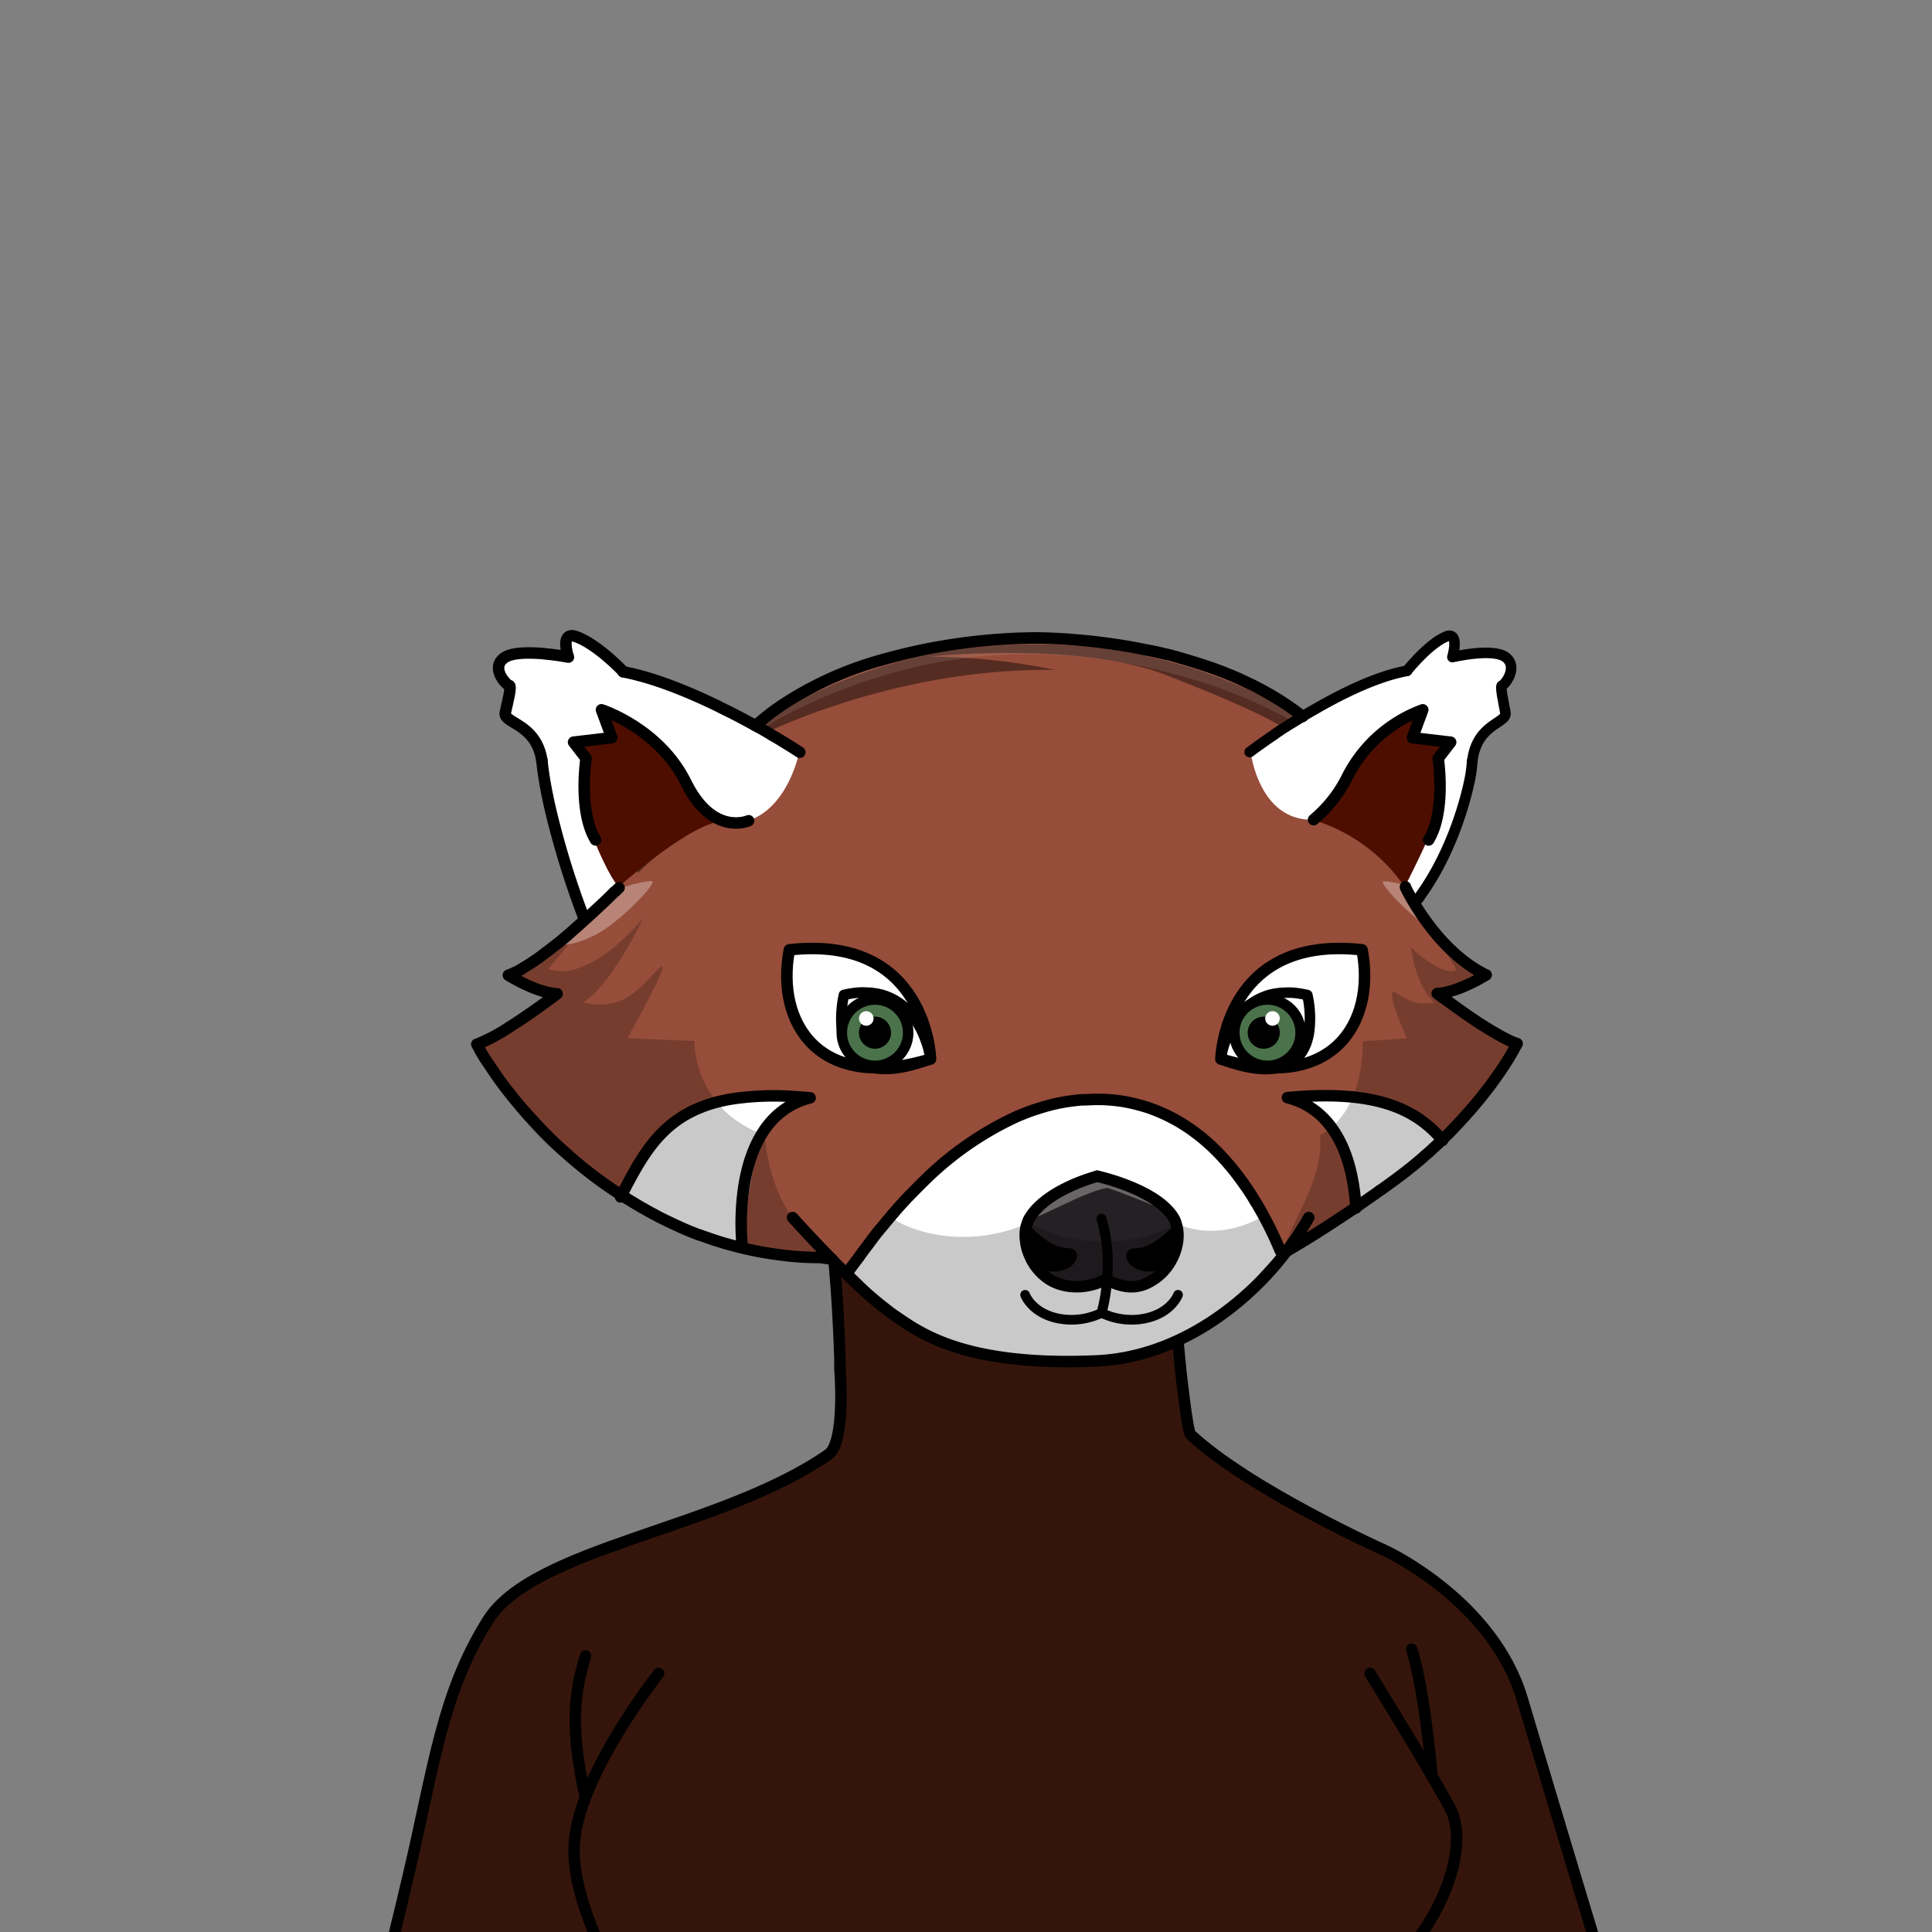 <svg xmlns="http://www.w3.org/2000/svg" viewBox="0 0 432 432">
  <rect x="0" y="0" width="432" height="432" fill="#808080" stroke="none"/>
  <defs>
    <style>.BUNTAI_RED_PANDA_BODY_BUNTAI_RED_PANDA_BODY_40_cls-1{isolation:isolate;}.BUNTAI_RED_PANDA_BODY_BUNTAI_RED_PANDA_BODY_40_cls-2{fill:#35150b;}.BUNTAI_RED_PANDA_BODY_BUNTAI_RED_PANDA_BODY_40_cls-13,.BUNTAI_RED_PANDA_BODY_BUNTAI_RED_PANDA_BODY_40_cls-14,.BUNTAI_RED_PANDA_BODY_BUNTAI_RED_PANDA_BODY_40_cls-15,.BUNTAI_RED_PANDA_BODY_BUNTAI_RED_PANDA_BODY_40_cls-16,.BUNTAI_RED_PANDA_BODY_BUNTAI_RED_PANDA_BODY_40_cls-3,.BUNTAI_RED_PANDA_BODY_BUNTAI_RED_PANDA_BODY_40_cls-7{fill:none;stroke:#000;stroke-linecap:round;stroke-linejoin:round;}.BUNTAI_RED_PANDA_BODY_BUNTAI_RED_PANDA_BODY_40_cls-3{stroke-width:2.57px;}.BUNTAI_RED_PANDA_BODY_BUNTAI_RED_PANDA_BODY_40_cls-4{fill:#964d3a;}.BUNTAI_RED_PANDA_BODY_BUNTAI_RED_PANDA_BODY_40_cls-5{fill:#fff;}.BUNTAI_RED_PANDA_BODY_BUNTAI_RED_PANDA_BODY_40_cls-6{fill:#252023;}.BUNTAI_RED_PANDA_BODY_BUNTAI_RED_PANDA_BODY_40_cls-7{stroke-width:2.35px;}.BUNTAI_RED_PANDA_BODY_BUNTAI_RED_PANDA_BODY_40_cls-8{fill:#4b734b;}.BUNTAI_RED_PANDA_BODY_BUNTAI_RED_PANDA_BODY_40_cls-9{opacity:0.43;mix-blend-mode:multiply;}.BUNTAI_RED_PANDA_BODY_BUNTAI_RED_PANDA_BODY_40_cls-10{opacity:0.49;}.BUNTAI_RED_PANDA_BODY_BUNTAI_RED_PANDA_BODY_40_cls-11{opacity:0.31;mix-blend-mode:screen;}.BUNTAI_RED_PANDA_BODY_BUNTAI_RED_PANDA_BODY_40_cls-12{fill:#4d0e00;}.BUNTAI_RED_PANDA_BODY_BUNTAI_RED_PANDA_BODY_40_cls-13{stroke-width:2.39px;}.BUNTAI_RED_PANDA_BODY_BUNTAI_RED_PANDA_BODY_40_cls-14{stroke-width:2.36px;}.BUNTAI_RED_PANDA_BODY_BUNTAI_RED_PANDA_BODY_40_cls-15{stroke-width:2.16px;}.BUNTAI_RED_PANDA_BODY_BUNTAI_RED_PANDA_BODY_40_cls-16{stroke-width:2.22px;}</style>
  </defs>
  <g class="BUNTAI_RED_PANDA_BODY_BUNTAI_RED_PANDA_BODY_40_cls-1">
    <g id="body">
      <path class="BUNTAI_RED_PANDA_BODY_BUNTAI_RED_PANDA_BODY_40_cls-2" d="M236.79,304.5v0c.47,0,6.15-.23,13-1.21A83.13,83.13,0,0,0,261.16,301c.77-.21,1.53-.43,2.27-.68l.56,5.79s1.49,13.88,2.21,14.56c13.28,12.41,43.7,26.05,43.7,26.05s24,11.06,30.47,33.08,20.15,67.11,20.15,67.11H84.41s1.4-4.19,7-28,7.34-40.2,17.63-56.62,51.85-20.28,76.11-37.06c4-2.77,2.63-19.16,2.63-19.16v-2.4c-.44-13.36-1.32-21.85-1.32-21.85l2,.08h0a6.71,6.71,0,0,1,.66.65c.27.23.53.49.79.75.58.56,1.18,1.13,1.76,1.72L193,286.3c.89.9,1.76,1.8,2.6,2.68l.24.23c.23.26.47.51.71.77s.31.34.47.52.26.28.4.43l.86.93c.53.59,1.05,1.21,1.55,1.78,0,.05.08.07.11.13.42.46.79.92,1.16,1.36a5.87,5.87,0,0,0,.65.7,4.3,4.3,0,0,0,.77.69s0,0,.05,0l0,.05a17,17,0,0,0,1.77,1.21.19.19,0,0,0,.1.05,22,22,0,0,0,3.26,1.6.3.3,0,0,0,.21.07,35,35,0,0,0,3.71,1.29c.13,0,.23.08.37.1,1.81.52,3.73,1,5.65,1.37a137.55,137.55,0,0,0,17.85,2.16c.23,0,.42,0,.6,0,.34,0,.58,0,.69,0h0Z" />
      <path class="BUNTAI_RED_PANDA_BODY_BUNTAI_RED_PANDA_BODY_40_cls-3" d="M130.92,370.27c-2.56,8.71-3.47,15.65-.12,31.29" />
      <path class="BUNTAI_RED_PANDA_BODY_BUNTAI_RED_PANDA_BODY_40_cls-3" d="M188.49,281.94l-2-.08s.88,8.49,1.32,21.85v2.4s1.38,16.39-2.63,19.16c-24.26,16.78-65.81,20.63-76.11,37.06S97,395.18,91.4,419s-7,28-7,28H360.52s-13.63-45.09-20.15-67.11-30.47-33.08-30.47-33.08-30.42-13.64-43.7-26.05c-.72-.68-2.21-14.56-2.21-14.56l-.56-5.79" />
      <path class="BUNTAI_RED_PANDA_BODY_BUNTAI_RED_PANDA_BODY_40_cls-3" d="M306.35,374.21s12.23,19.68,17.82,29.94-4.54,33-22,42.76" />
      <path class="BUNTAI_RED_PANDA_BODY_BUNTAI_RED_PANDA_BODY_40_cls-3" d="M140.16,446.91c-4-6.84-12.8-23.38-11.71-35.3,1.4-15.38,18.81-37.4,18.81-37.4" />
      <path class="BUNTAI_RED_PANDA_BODY_BUNTAI_RED_PANDA_BODY_40_cls-3" d="M320.2,397.14s-1.57-18.92-4.54-28.35" />
      <path class="BUNTAI_RED_PANDA_BODY_BUNTAI_RED_PANDA_BODY_40_cls-4" d="M339.33,233.47,339,234c-1,1.77-2,3.5-3.16,5.23l-.62.91A88.5,88.5,0,0,1,322.56,255l-.79.75c-.48.46-1,.9-1.47,1.36l-.32.28c-1.9,1.68-4.31,3.58-7,5.54a.13.13,0,0,0-.06,0c-.95.7-1.93,1.42-2.93,2.13l0,0c-1.94,1.38-3.94,2.77-5.91,4.11h0l-.9.61c-7.69,5.21-14.73,9.6-15.5,10.08l-.07,0-.08,0h0l-.1.08c-.3.22-.92.68-1.74,1.33l0,0c-.54.44-1.17,1-1.84,1.52-.87.75-1.82,1.61-2.75,2.54l-.1.12A27.91,27.91,0,0,0,278,289c-.16.21-.3.41-.44.62s-.43.62-.67.94l0,.06c-.35.47-.74.95-1.18,1.44a23.91,23.91,0,0,1-2.58,2.52,2.75,2.75,0,0,1-.26.22c-3,2.46-7.35,4.92-13.88,6.76l-1.52.4-.56.13a81.49,81.49,0,0,1-12,1.91l-1.51.12c-1.14.1-2.27.16-3.38.21H240c-1.8.07-3.57.1-5.28.08h-.32a95.1,95.1,0,0,1-9.57-.59h0c-8-.94-14.59-2.85-19.06-5.1a24.59,24.59,0,0,1-2.86-1.68v0a12.39,12.39,0,0,1-2.06-1.75c-.5-.54-1.05-1.11-1.63-1.69-2.16-2.17-4.73-4.5-7-6.48l-.08-.06c-1-.87-1.9-1.66-2.7-2.33l0,0-2-1.66,0,0-.89-.73a89.71,89.71,0,0,1-26.61-4.88c-2.44-.89-4.93-1.9-7.41-3l-.07,0-1.78-.83c-.37-.16-.75-.34-1.11-.52s-1-.49-1.51-.75c-3.07-1.54-6.1-3.23-9-5.06a72.4,72.4,0,0,1-15.29-12.54,218.49,218.49,0,0,1-16.47-21.38h0l3.33-2.25,11-7.42,1.93-1.3-.38-.19-.2-.1-8.51-4.28.35-.2a77.76,77.76,0,0,0,9-5.91l.77-.62.72-.6c.78-.65,1.53-1.34,2.22-2a17.65,17.65,0,0,0,2.77-3.46l.11-.19s0-.08,0-.12c-3.77-9.58-7.42-21.83-8.86-32v0c-.14-1.07-.27-2.11-.36-3.13,0,0,0,0,0,0-.06-.57-.1-1.14-.14-1.69-.34-5.14.09-9.42,1.65-12,3.52-5.94,9.3-7.12,16.41-5.77l.28,0a56.83,56.83,0,0,1,8.59,2.56l.55.21.21.08.07,0c.88.34,1.75.69,2.61,1l.66.27,1,.41c1.26.54,2.49,1.08,3.67,1.61l.15.07c6.83,3.1,11.89,6,12.19,6.12h0s.26-.21.76-.57l.22-.16.3-.22.07-.05,0,0c.39-.28.86-.61,1.42-1a104.59,104.59,0,0,1,40.73-16.09l1-.16.27,0,.69-.09c1.3-.18,2.55-.34,3.74-.47l3.28-.33.78-.07c24.2-2.11,35.77,2,46,5.4,10.69,3.57,21.65,11.27,22.33,11.75l0,0L291,160c.71-.41,2.44-1.38,4.76-2.58l.07,0,.05,0,.22-.11.67-.34c1.26-.64,2.66-1.32,4.14-2l0,0c2.46-1.13,5.13-2.24,7.77-3.15a40.84,40.84,0,0,1,6.28-1.67,18.86,18.86,0,0,1,2-.25,14.32,14.32,0,0,1,2.27,0c5.2.47,8.07,3.44,9.37,7.94h0a28.7,28.7,0,0,1,.81,8.69c-.07,1.65-.23,3.39-.46,5.18a51.28,51.28,0,0,1-3,11s0,0,0,0a129.79,129.79,0,0,1-6.71,14.55c-.92,1.72-1.58,2.88-1.78,3.21a.08.08,0,0,1,0,0,.09.09,0,0,1,0,.05l-.23,3v.17l.56,2,.45,1.61s8.67,9.09,14.09,10.7c-2.28,1.18-4.41,2.23-6.08,3.05-2.15,1-3.54,1.67-3.54,1.67s.72.71,1.92,1.76l.39.34,0,0c3.23,2.8,9.19,7.5,13.94,8.55Z" />
      <path class="BUNTAI_RED_PANDA_BODY_BUNTAI_RED_PANDA_BODY_40_cls-5" d="M208.07,236.8s-.68-27.87-31.56-24.42C173.36,228.89,183.3,244.33,208.07,236.8Z" />
      <path class="BUNTAI_RED_PANDA_BODY_BUNTAI_RED_PANDA_BODY_40_cls-5" d="M273,236.8s.67-27.87,31.56-24.42C307.69,228.89,297.75,244.33,273,236.8Z" />
      <path class="BUNTAI_RED_PANDA_BODY_BUNTAI_RED_PANDA_BODY_40_cls-5" d="M286.55,280.17s-10.82-29.88-37.43-34.11-48.81,24.61-48.81,24.61l-9.66,13.66s9.93,9.6,12.18,12.66,24.08,7.3,39.57,7.12,27-6,30.12-9S284.34,281.06,286.55,280.17Z" />
      <path class="BUNTAI_RED_PANDA_BODY_BUNTAI_RED_PANDA_BODY_40_cls-5" d="M140,266.91s6.82-20.05,23.86-21.27l14.11-.46s-7.3,4.39-9.77,17.25-1.64,16-1.64,16S150,275.76,140,266.91Z" />
      <path class="BUNTAI_RED_PANDA_BODY_BUNTAI_RED_PANDA_BODY_40_cls-5" d="M291.92,245.13s13.57-2.18,21,2.69,9.29,6.32,9.29,6.32-9.86,10.67-18.15,15.1c-2.39-8.58-4-18.27-11.15-21.66C290.1,246.15,291.92,245.13,291.92,245.13Z" />
      <path class="BUNTAI_RED_PANDA_BODY_BUNTAI_RED_PANDA_BODY_40_cls-6" d="M249.3,263.49s14.94,4.4,14.11,12.74-5.6,14-17.35,9.86c-9.58,2.75-13.71.76-16.08-5.89s1.07-10.21,6.75-13.36a36.91,36.91,0,0,1,9.89-3.94Z" />
      <path class="BUNTAI_RED_PANDA_BODY_BUNTAI_RED_PANDA_BODY_40_cls-5" d="M292.7,230.83c-1.11,7.11-6.85,10.92-19.75,6a20.89,20.89,0,0,1,1.11-4.19,11.64,11.64,0,0,1,.46-1.19c.21-.43.41-.87.64-1.34A17.52,17.52,0,0,1,278,226a4.57,4.57,0,0,1,.44-.44c.1-.1.23-.23.33-.31a14.49,14.49,0,0,1,1.5-1.15,7.12,7.12,0,0,1,.8-.49,12.6,12.6,0,0,1,1.82-.83,8.55,8.55,0,0,1,1-.33c.57-.14,1.16-.25,1.79-.34s1-.1,1.5-.12h.08a16,16,0,0,1,1.83,0,22.18,22.18,0,0,1,3.24.52A23.69,23.69,0,0,1,292.7,230.83Z" />
      <path class="BUNTAI_RED_PANDA_BODY_BUNTAI_RED_PANDA_BODY_40_cls-5" d="M284.51,223.49a7.42,7.42,0,1,1-7.42,7.42A7.42,7.42,0,0,1,284.51,223.49Z" />
      <path class="BUNTAI_RED_PANDA_BODY_BUNTAI_RED_PANDA_BODY_40_cls-7" d="M292.7,230.83c-1.11,7.11-6.85,10.92-19.75,6a20.89,20.89,0,0,1,1.11-4.19,11.64,11.64,0,0,1,.46-1.19c.21-.43.41-.87.64-1.34A17.52,17.52,0,0,1,278,226a4.57,4.57,0,0,1,.44-.44c.1-.1.23-.23.33-.31a14.49,14.49,0,0,1,1.5-1.15,7.12,7.12,0,0,1,.8-.49,12.6,12.6,0,0,1,1.82-.83,8.55,8.55,0,0,1,1-.33,15.05,15.05,0,0,1,3.37-.47,16,16,0,0,1,1.83,0,22.18,22.18,0,0,1,3.24.52A23.69,23.69,0,0,1,292.7,230.83Z" />
      <path class="BUNTAI_RED_PANDA_BODY_BUNTAI_RED_PANDA_BODY_40_cls-8" d="M283.41,223.49a7.42,7.42,0,1,0,7.42,7.42A7.42,7.42,0,0,0,283.41,223.49Z" />
      <circle cx="282.57" cy="230.91" r="3.59" />
      <circle class="BUNTAI_RED_PANDA_BODY_BUNTAI_RED_PANDA_BODY_40_cls-5" cx="284.53" cy="227.73" r="1.63" />
      <circle class="BUNTAI_RED_PANDA_BODY_BUNTAI_RED_PANDA_BODY_40_cls-7" cx="283.41" cy="230.91" r="7.42" />
      <path class="BUNTAI_RED_PANDA_BODY_BUNTAI_RED_PANDA_BODY_40_cls-5" d="M208.07,236.8c-13.11,5-18.8,1-19.83-6.28v-.05a25.1,25.1,0,0,1,.44-8,22.18,22.18,0,0,1,3.24-.52,16,16,0,0,1,1.83,0h.08c.52,0,1,.06,1.51.12s1.22.2,1.79.34c.33.1.66.2,1,.33a12.36,12.36,0,0,1,1.8.83,12,12,0,0,1,2.89,2.21,1.54,1.54,0,0,1,.2.18c.31.34.62.7.9,1.06a.92.92,0,0,1,.23.31,10.72,10.72,0,0,1,.91,1.28s0,0,0,0c.23.38.46.8.67,1.18.05.08.08.16.13.23.23.47.44.91.62,1.34a11.64,11.64,0,0,1,.46,1.19,5.51,5.51,0,0,1,.26.74c.26.8.46,1.52.59,2.09.05.28.1.51.15.72a.09.09,0,0,1,0,.08C208,236.6,208.07,236.8,208.07,236.8Z" />
      <path class="BUNTAI_RED_PANDA_BODY_BUNTAI_RED_PANDA_BODY_40_cls-5" d="M196.53,223.49a7.42,7.42,0,1,0,7.42,7.42A7.42,7.42,0,0,0,196.53,223.49Z" />
      <path class="BUNTAI_RED_PANDA_BODY_BUNTAI_RED_PANDA_BODY_40_cls-7" d="M208.09,236.8h0c-13.11,5-18.8,1-19.83-6.28v-.05a25.1,25.1,0,0,1,.44-8,22.18,22.18,0,0,1,3.24-.52,16,16,0,0,1,1.83,0,15.15,15.15,0,0,1,3.38.47c.33.1.66.2,1,.33a12.36,12.36,0,0,1,1.8.83,12,12,0,0,1,2.89,2.21,1.54,1.54,0,0,1,.2.18c.31.34.62.7.9,1.06a.92.92,0,0,1,.23.31,10.72,10.72,0,0,1,.91,1.28s0,0,0,0c.23.38.46.8.67,1.18.05.08.08.16.13.23.23.47.44.91.62,1.34a11.64,11.64,0,0,1,.46,1.19,5.51,5.51,0,0,1,.26.74,15.18,15.18,0,0,1,.59,2.09c.05.28.1.51.15.72a.09.09,0,0,1,0,.08A5.33,5.33,0,0,1,208.09,236.8Z" />
      <path class="BUNTAI_RED_PANDA_BODY_BUNTAI_RED_PANDA_BODY_40_cls-8" d="M195.65,223.49a7.42,7.42,0,1,0,7.42,7.42A7.42,7.42,0,0,0,195.65,223.49Z" />
      <circle cx="195.65" cy="230.91" r="3.59" />
      <circle class="BUNTAI_RED_PANDA_BODY_BUNTAI_RED_PANDA_BODY_40_cls-5" cx="193.7" cy="227.73" r="1.63" />
      <circle class="BUNTAI_RED_PANDA_BODY_BUNTAI_RED_PANDA_BODY_40_cls-7" cx="195.65" cy="230.91" r="7.42" />
      <g class="BUNTAI_RED_PANDA_BODY_BUNTAI_RED_PANDA_BODY_40_cls-9">
        <path d="M140,185.21a31.41,31.41,0,0,0,2.68,10s8.92-9.37,17.73-11.61c-8.34-8.34-12.72-17.32-15.87-19.65s-8.7-4-8.7-4,4.16,7.18,4.93,13.84c-3.84-2.9-6.14-3.11-6.14-3.11S139.22,178.81,140,185.21Z" />
        <path class="BUNTAI_RED_PANDA_BODY_BUNTAI_RED_PANDA_BODY_40_cls-10" d="M187.78,281.86h-.52A80.16,80.16,0,0,1,166,279c-2-.51-4-1.13-6.07-1.8-1.76-.6-3.56-1.25-5.35-2h0c-2.86-1.12-5.74-2.37-8.65-3.82a1.66,1.66,0,0,1-.27-.13c-1.49-.71-3-1.5-4.54-2.35-.82-.42-1.63-.87-2.47-1.34s-1.61-.92-2.42-1.4A.63.63,0,0,1,136,266c-1.14-.66-2.28-1.37-3.42-2.09a66.78,66.78,0,0,1-22.66-24.1c-.05-.08-.1-.18-.16-.27a6.36,6.36,0,0,1-.32-.64,43.41,43.41,0,0,1-2.32-5,.12.12,0,0,1,0-.06c-.11-.24-.17-.43-.22-.56l-.08-.24s3.91-2,8.13-4.65v0a48,48,0,0,0,7.37-5.47.27.27,0,0,0,.16-.17,9.19,9.19,0,0,0,1.11-1.18,2.56,2.56,0,0,0,.28-.3l-1.25-.45c-.41-.13-.79-.28-1.15-.41-.73-.26-1.38-.52-2-.73-.79-.31-1.47-.6-2-.86a8,8,0,0,1-.76-.35,18.25,18.25,0,0,1-1.94-1l-.24-.15c-.33-.24-.35-.35-.35-.35h0l0,0c.35-.22,2.67-1.53,5.6-3.39,0,0,.06,0,.08-.06l3.27-2.1a.62.62,0,0,1,.19-.14c.27-.2.57-.39.84-.56v0a62.24,62.24,0,0,0,8.57-6.8c-1.28,1.7-3.05,4-4.82,6.2-2.2,2.85-4.38,5.54-5.38,6.55,9.38,3.22,20.58-10.55,21.37-11.51-.41.87-7.12,14.9-13.49,19,9.55,2.32,13.3-4.3,17.13-7.8,3.24-2.92-7.26,15.78-7.26,15.78l14.52.62a.75.75,0,0,1,.3,0s0,0,.06,0h0l0,0,0,0h.08v0a23.12,23.12,0,0,0,6.09,14.92l0,0a20.72,20.72,0,0,0,2.26,2.08,25.16,25.16,0,0,0,7.31,4v0c1,8.14,2.86,14,6.74,19.06v0l.09.08a39,39,0,0,0,8.07,7.57c.06,0,.08.08.14.11C186.61,281,187.18,281.46,187.78,281.86Z" />
        <path d="M289.7,160l-.23.16-.87.54-.2.13-.69.42c-.3.2-.61.4-.89.56a1.74,1.74,0,0,1-.3.2l-.38.22s-4.63-3.19-24-10.72c-.59-.24-1.2-.5-1.83-.73a44.8,44.8,0,0,0-5.14-1.63c-19.5-5.21-47.54-2.34-47.54-2.34a143.4,143.4,0,0,1,28.35,3c-34.76-.6-63.67,13.53-64.79,14.09a.05.05,0,0,1-.07,0,.45.45,0,0,1-.31-.18l-.07-.08a6.55,6.55,0,0,1-1.05-1.91l.61-.39c.46-.31,1-.64,1.66-1l1-.61c.41-.25.84-.51,1.3-.76,2-1.15,4.5-2.47,7.47-3.86,1.15-.56,2.29-1,3.46-1.55s2.06-.91,3.15-1.34,2.32-.94,3.49-1.34q2.94-1.06,6.15-2.07a117.74,117.74,0,0,1,44-4.29c.74.07,1.45.14,2.16.23s1.53.16,2.29.25c3.53.45,6.92,1,10.07,1.73,2.57.58,5,1.21,7.3,1.87,3.68,1,7,2.22,10,3.38,1,.42,1.93.78,2.85,1.17,1.5.64,2.85,1.24,4.09,1.84.36.16.71.34,1.07.52a3.38,3.38,0,0,1,.46.24,2,2,0,0,1,.4.18s0,0,.06,0a.07.07,0,0,1,.07,0c.31.18.61.34.92.49.53.27,1,.55,1.47.79,1.48.84,2.62,1.52,3.38,2l.56.37s.05,0,.08,0l.33.24A.46.46,0,0,1,289.7,160Z" />
        <path class="BUNTAI_RED_PANDA_BODY_BUNTAI_RED_PANDA_BODY_40_cls-10" d="M339,233.35s-5.55,11.24-12.44,17.05S306,268.8,306,268.8L294.18,276l-.44.21a48.85,48.85,0,0,1-8.11,5.67h-.34c.37-.4.74-.83,1.1-1.23,0,0,.05-.08.09-.1,3-8.83,9.49-17,8.7-26.74v0a15.35,15.35,0,0,0,4.69-4,16.55,16.55,0,0,0,1.41-2.08l0,0c3.73-6.41,3.4-14.32,3.38-14.92v0h.06l0,0v0h0s0,0,0,0a.65.65,0,0,1,.2,0l9.65-.63s-5.48-12.16-2.37-10.12,4.85,2.6,8.58,2.14c-4.42-4.05-5.06-11.69-5.37-12.57.57,1,8,7.15,10.29,5.14-.48-.69-1.35-2.13-2.37-3.87l6.8,4.59.23.64-.65.48a4,4,0,0,1-.5.34c-.37.27-.8.55-1.31.87l-1.28.73-.59.34-4.26,1.8,9.69,6.76,1.31.37c1.08.91,2.06,1.7,2.79,2.3Z" />
        <path class="BUNTAI_RED_PANDA_BODY_BUNTAI_RED_PANDA_BODY_40_cls-10" d="M263,273.54s-14.18,9.28-33.22,0c-13.22,5.79-25.94,2.21-31-1.66a73.1,73.1,0,0,0-9.5,13s10.28,7.68,12.43,10.75,11.9,6.14,23.15,8.2,27.45-.06,33.66-2A107.67,107.67,0,0,0,270.82,297l12.23-12.92,3.12-4.58-3.64-7.61S273,278.11,263,273.54Z" />
      </g>
      <g class="BUNTAI_RED_PANDA_BODY_BUNTAI_RED_PANDA_BODY_40_cls-11">
        <path class="BUNTAI_RED_PANDA_BODY_BUNTAI_RED_PANDA_BODY_40_cls-5" d="M179.83,167.9s-45.43-20.41-57-9.87c3.29-7.43,6.8-9.61,15.72-7.88S166.82,157.87,179.83,167.9Z" />
        <path class="BUNTAI_RED_PANDA_BODY_BUNTAI_RED_PANDA_BODY_40_cls-5" d="M138.72,198.55s5.46-1.72,7-1.52-7.17,9.18-12.33,11.87-7.91,2.38-7.91,2.38S136.9,202.91,138.72,198.55Z" />
        <path class="BUNTAI_RED_PANDA_BODY_BUNTAI_RED_PANDA_BODY_40_cls-5" d="M279.8,167.9s39.14-20.41,49.1-9.87c-2.84-7.43-5.86-9.61-13.55-7.88S291,157.87,279.8,167.9Z" />
        <path class="BUNTAI_RED_PANDA_BODY_BUNTAI_RED_PANDA_BODY_40_cls-5" d="M318.15,204.9l-.39.79-.18.38c-4.6-3.68-9.34-8.89-8.19-9a16.14,16.14,0,0,1,4.33.76l.39.1.18.05c1.17.33,2.07.61,2.07.61a8.05,8.05,0,0,0,.77,1.36c.11.16.23.33.36.5h0s0,0,0,0a.09.09,0,0,1,0,.05l-.23,3C317.5,203.94,317.81,204.42,318.15,204.9Z" />
        <path class="BUNTAI_RED_PANDA_BODY_BUNTAI_RED_PANDA_BODY_40_cls-5" d="M261.68,271.09s-11.52-4.78-14.1-5.47c-5.76.92-18,8.5-17.51,6.6s13.24-9.37,16.29-9.63l3-.26S258.2,267.3,261.68,271.09Z" />
        <g class="BUNTAI_RED_PANDA_BODY_BUNTAI_RED_PANDA_BODY_40_cls-11">
          <path class="BUNTAI_RED_PANDA_BODY_BUNTAI_RED_PANDA_BODY_40_cls-5" d="M292.77,162.21l-1,.67a5.27,5.27,0,0,0-.49-.3,2,2,0,0,0-.26-.16,7,7,0,0,0-.7-.43c-.64-.38-1.52-.89-2.58-1.46a.25.25,0,0,0-.13-.05c-.65-.35-1.37-.73-2.15-1.11a.1.1,0,0,0-.07,0s0-.06-.06-.06a3,3,0,0,0-.41-.19,5.06,5.06,0,0,0-.46-.24c-.37-.19-.73-.38-1.09-.54-1.27-.62-2.64-1.24-4.16-1.91-.93-.41-1.89-.79-2.9-1.22-3-1.16-6.41-2.37-10.19-3.48-2.32-.7-4.8-1.37-7.42-2a117.36,117.36,0,0,0-12.51-2.32c-.72-.11-1.45-.19-2.2-.27-3.72-.44-7.62-.73-11.68-.84a111.46,111.46,0,0,0-33.07,4.26c-2.17.62-4.27,1.27-6.26,1.94-1.19.38-2.38.84-3.54,1.27s-2.17.84-3.21,1.27c-1.19.48-2.35.94-3.51,1.48-3,1.32-5.56,2.59-7.6,3.7q-.71.36-1.32.72c-.37.22-.73.41-1,.6-.64.35-1.21.67-1.68,1-.23.13-.44.27-.62.38a11.58,11.58,0,0,0-1,.62c.11-.27,1.09-2.4,4.48-5.26,3.74-3.18,10.47-7.26,22.31-10.68.15-.06.28-.08.41-.14a117.13,117.13,0,0,1,21.72-3.93c3.08-.3,6.1-.44,9.08-.49,1.57,0,3.12,0,4.68,0h0c1.16,0,2.3.05,3.44.11a118.77,118.77,0,0,1,24.59,3.5h0c.06,0,.11,0,.16.06a68,68,0,0,1,7.26,2.34,141,141,0,0,1,25,13A1,1,0,0,1,292.77,162.21Z" />
        </g>
      </g>
      <path class="BUNTAI_RED_PANDA_BODY_BUNTAI_RED_PANDA_BODY_40_cls-5" d="M139.53,150.2c-2.27-2.42-6.89-6.71-12.3-8-.4,4.06-.47,4.88-.47,4.88s-14-3-15.15,1.44c.53,4.31,2.16,5.53,2.16,5.53l-.41,6.43a22.69,22.69,0,0,1,7.49,7.15l.15.23c.14,2.23.38,4.64.7,7.27,1.86,15.44,8.82,30.53,8.82,30.53s3.3-3,8.19-7.63c-10.08-11.83-7.87-28-7.87-28l-2-4.19L136,165s0-.48-1.36-5.52c3.57.2,13.61,6.79,17.84,14s7,10.31,14.65,10.07c9.14-2.8,11.58-15.37,11.58-15.37s-8.26-5-17.61-9.9C154.67,155,146.88,151.56,139.53,150.2Z" />
      <path class="BUNTAI_RED_PANDA_BODY_BUNTAI_RED_PANDA_BODY_40_cls-5" d="M336.94,147.72c-1.28-2.33-12.57-1.45-12.57-1.45s.85-2.67-.72-4.05c-2.06.39-6.41,5.2-8.91,8.14a52.31,52.31,0,0,0-18.18,6.56c-7.42,4.5-16.93,11-16.93,11s1.64,15.55,13.92,15.38c5.82-5.33,8.53-12.37,13.36-17.55a19.5,19.5,0,0,1,10.24-6l-.79,5s6.18,1,6.42,1.06-1.7,4.36-1.7,4.66A20.65,20.65,0,0,1,321,183a133.37,133.37,0,0,1-6.9,14.92s1.56,3.31,1.63,3.43a39,39,0,0,0,9.3-15.44,94.67,94.67,0,0,0,3.65-18h0c2.35-5.11,6.51-6.08,7.29-7.18s.21-6.36.21-6.76S338.22,150.05,336.94,147.72Z" />
      <path class="BUNTAI_RED_PANDA_BODY_BUNTAI_RED_PANDA_BODY_40_cls-12" d="M138.3,198.31s17.54-15.58,23.89-14.57c-7.17-3.76-8.26-7.11-12.14-13.44s-14.63-10.67-14.63-10.67l.49,5.44-7.25,1.58,2.53,3.2s-.47,13,1.18,16.87S136.09,195.66,138.3,198.31Z" />
      <path class="BUNTAI_RED_PANDA_BODY_BUNTAI_RED_PANDA_BODY_40_cls-12" d="M314.1,198.31s7-13.64,7.29-16.54.22-12.76.22-12.76l.9-2.27-2.58-.79-4.18-1.24.4-4.75s-6.72.73-10.43,6.39-7.87,13.69-8.33,14-3.84,2.95-3.84,2.95A38.43,38.43,0,0,1,314.1,198.31Z" />
      <path class="BUNTAI_RED_PANDA_BODY_BUNTAI_RED_PANDA_BODY_40_cls-3" d="M189.26,284.85c.58-.83,2.17-2.93,2.84-3.81.44-.64.92-1.32,1.46-2s1.16-1.58,1.79-2.4,1.23-1.57,1.9-2.35,1.32-1.61,2.06-2.45a.79.79,0,0,1,.21-.27.75.75,0,0,1,.2-.21l.59-.71c1.11-1.26,2.26-2.53,3.51-3.79.91-.92,1.84-1.89,2.8-2.81a72.62,72.62,0,0,1,20.66-14.35c.68-.3,1.36-.57,2.07-.85s1.37-.53,2.09-.75c1.38-.46,2.78-.87,4.19-1.22a4.56,4.56,0,0,0,.64-.14c.54-.11,1-.19,1.59-.31l.36-.06c1.25-.19,2.48-.35,3.75-.45a1.47,1.47,0,0,0,.28,0c.72,0,1.46-.06,2.2-.08s1.48,0,2.23,0a43,43,0,0,1,4.35.42,40.77,40.77,0,0,1,5.88,1.47c1.24.43,2.41.92,3.57,1.45a37.52,37.52,0,0,1,6.33,3.74l1.45,1.09c.8.64,1.58,1.31,2.32,2l.36.32a55,55,0,0,1,4.72,5.11c.59.73,1.18,1.49,1.72,2.25.31.41.61.83.89,1.24a43.7,43.7,0,0,1,2.57,4,.31.31,0,0,1,.12.14,1.35,1.35,0,0,1,.15.26,81.8,81.8,0,0,1,4.19,8.08c.31.7.59,1.37.87,2l.1.25" />
      <path class="BUNTAI_RED_PANDA_BODY_BUNTAI_RED_PANDA_BODY_40_cls-3" d="M231.34,142.64s-1,0-2.63.06h-.13c-.77,0-1.7.05-2.78.12h-.13c-.26,0-.56,0-.85.06-1.59.07-3.42.23-5.46.43a129.28,129.28,0,0,0-22.16,4.23c-.13.05-.26.07-.42.12a78.25,78.25,0,0,0-22.22,10.2,56.23,56.23,0,0,0-5.61,4.4" />
      <path class="BUNTAI_RED_PANDA_BODY_BUNTAI_RED_PANDA_BODY_40_cls-3" d="M167.39,183.52s-8,3.62-14-8.54-18.9-16.27-18.9-16.27l2.3,6.24-8.54,1,2.79,3.62s-1.81,11.83,2.14,18.24" />
      <path class="BUNTAI_RED_PANDA_BODY_BUNTAI_RED_PANDA_BODY_40_cls-3" d="M139.32,150.21c6.79,1.29,14.42,4.38,21.14,7.65l1.69.85c2.45,1.18,4.72,2.42,6.78,3.55,0,0,0,0,0,0l.36.2c.26.16.52.28.77.41l2.09,1.21.23.16h0a1.16,1.16,0,0,1,.2.13c.36.2.7.41,1,.56.49.31,1,.6,1.39.85,2.42,1.47,3.86,2.42,3.86,2.42" />
      <path class="BUNTAI_RED_PANDA_BODY_BUNTAI_RED_PANDA_BODY_40_cls-3" d="M121.17,170.09c.07.69.16,1.39.25,2.11.47,3.35,1.16,6.82,2,10.22a193.94,193.94,0,0,0,7.16,22.86,2.68,2.68,0,0,0,.13.34" />
      <path class="BUNTAI_RED_PANDA_BODY_BUNTAI_RED_PANDA_BODY_40_cls-3" d="M186,281.55l-2.66-.37h-.26a65.33,65.33,0,0,1-8.83-.61c-1-.13-2-.28-3-.44-1.37-.23-2.7-.49-4-.79-.88-.19-1.73-.39-2.58-.62a.47.47,0,0,1-.21-.06h0l-.31-.08c-2.27-.58-4.48-1.28-6.61-2.05-.34-.11-.67-.24-1-.36l-.1,0c-1.52-.57-3-1.16-4.45-1.83l-.16-.08h0c-1.11-.49-2.18-1-3.27-1.54-.66-.31-1.31-.64-1.92-1-1-.49-1.88-1-2.81-1.54a1.26,1.26,0,0,1-.26-.13c-.64-.36-1.29-.75-1.9-1.13s-.93-.55-1.4-.85c-1-.6-2-1.26-3-1.91a94.08,94.08,0,0,1-9.33-7.11c-.31-.25-.61-.54-.9-.79-.44-.39-.88-.8-1.32-1.18h0v0c-1-.9-1.93-1.78-2.85-2.68s-1.91-1.93-2.79-2.89l-1.59-1.72c-1.91-2.08-3.61-4.15-5.13-6.1s-2.75-3.74-3.86-5.43Q107.9,236,106.9,234a.06.06,0,0,1,0,0l-.28-.51.08,0a39.88,39.88,0,0,0,7.26-3.87c5.28-3.32,10.61-7.41,10.61-7.41s-2,.07-5.9-1.57a39.9,39.9,0,0,1-5-2.58l0,0a17.19,17.19,0,0,0,2.75-1.28s0,0,.06,0,0,0,0-.05a50.3,50.3,0,0,0,5.61-3.78.73.73,0,0,1,.18-.14c.31-.22.6-.46.9-.69v0c.44-.34.88-.68,1.32-1,1.26-1,2.49-2.08,3.71-3.14a.83.83,0,0,1,.14-.13c.8-.72,1.58-1.38,2.32-2.08h0c.77-.69,1.5-1.34,2.19-2l.08-.08,0,0c2-1.81,3.56-3.33,4.48-4.28,0,0,.06,0,.08,0a3.19,3.19,0,0,0,.26-.26c.13-.1.23-.23.33-.31l.34-.33" />
      <path class="BUNTAI_RED_PANDA_BODY_BUNTAI_RED_PANDA_BODY_40_cls-3" d="M291.26,160.21h0a53.84,53.84,0,0,0-4.81-3.43q-2.22-1.42-4.54-2.65c-.77-.41-1.54-.83-2.34-1.18-1.52-.75-3-1.45-4.61-2.09a.44.44,0,0,1-.15-.05c-2.17-.91-4.35-1.68-6.54-2.37-.72-.23-1.45-.47-2.16-.67-1.14-.36-2.27-.67-3.38-1-.61-.16-1.24-.34-1.85-.47a.12.12,0,0,0-.08,0c-1.57-.39-3.11-.75-4.64-1-3.36-.7-6.58-1.21-9.49-1.58-1.76-.23-3.4-.4-4.92-.54-6-.56-9.92-.54-10.38-.54h0" />
      <path class="BUNTAI_RED_PANDA_BODY_BUNTAI_RED_PANDA_BODY_40_cls-3" d="M293.72,183.28a29.81,29.81,0,0,0,7.25-9,30.84,30.84,0,0,1,17.16-15.56l-2.3,6.24,8.54,1-2.79,3.62s1.81,11.83-2.14,18.24" />
      <path class="BUNTAI_RED_PANDA_BODY_BUNTAI_RED_PANDA_BODY_40_cls-3" d="M314.27,198.31l0,.09s.05.09.08.16l.11.23a1.72,1.72,0,0,1,.09.19c.27.51.69,1.31,1.26,2.29.38.66.84,1.41,1.36,2.22.29.45.6.93.94,1.41,3.06,4.45,7.85,10,14.15,13.1,0,0,0,0,.05,0l-.54.31c-.3.18-.62.33-.9.52a36.57,36.57,0,0,1-4.69,2.19,21.38,21.38,0,0,1-2.74.83,8.67,8.67,0,0,1-2.07.29l.5.38.91.69.05,0,2.12,1.55,0,0c1.67,1.2,3.75,2.67,5.89,4.08l.65.41h0c1.06.67,2.11,1.31,3.12,1.88a33.11,33.11,0,0,0,3.68,1.88l.45.18.42.16s.05,0,.08,0a4.51,4.51,0,0,1-.29.52,58.3,58.3,0,0,1-3.16,5.23l-.62.91c-.52.74-1.06,1.5-1.64,2.28,0,.07-.1.15-.15.22-.8,1.07-1.65,2.16-2.56,3.28-1.8,2.19-3.81,4.46-6,6.74-.53.57-1.1,1.14-1.7,1.71l-.62.62-.79.75c-.48.46-1,.9-1.47,1.36h0l-.3.28c-.32.3-.63.58-1,.87s-.59.55-.89.8c-.94.81-1.91,1.63-2.91,2.41l-.26.21c-.92.74-2.91,2.24-5.69,4.23l-.43.31-.07,0h0l0,0-1,.74-.43.3c-1.24.87-2.59,1.81-4,2.79-2.71,1.83-5.76,3.83-9,5.89h0l-.75.47c-1.84,1.14-3.75,2.3-5.71,3.45l-.07,0-.08,0h0l-.07,0h0l-.86.5h0" />
      <path class="BUNTAI_RED_PANDA_BODY_BUNTAI_RED_PANDA_BODY_40_cls-13" d="M329.22,170.09c-.06.69-.14,1.39-.22,2.11-.39,3.28-3.47,17.21-11.5,28.21,0,0,0,0,0,0a.09.09,0,0,1,0,.05l-.39.53" />
      <path class="BUNTAI_RED_PANDA_BODY_BUNTAI_RED_PANDA_BODY_40_cls-13" d="M314.59,150l-.79.15a1,1,0,0,0-.25.06c-5.87,1.28-12.44,4.38-18.24,7.64l-1.48.85c-.89.5-1.75,1-2.57,1.51h0c-1.14.7-2.24,1.39-3.27,2a0,0,0,0,1,0,0l-.3.2a6,6,0,0,1-.67.41c-.64.44-1.24.83-1.8,1.22l-.2.15h0c-.06,0-.13.07-.16.13-.32.2-.61.41-.87.57l-1.21.85c-2.09,1.46-3.33,2.41-3.33,2.41" />
      <path class="BUNTAI_RED_PANDA_BODY_BUNTAI_RED_PANDA_BODY_40_cls-3" d="M121.17,170.09c-1.25-8.39-8.71-8.3-8.18-10.75s1.48-6,.87-6.08-4.37-4-1-6.24,14.24-.09,14.24-.09-1.92-5.41,1.31-4.71c4.9,1.49,11,8,11,8" />
      <path class="BUNTAI_RED_PANDA_BODY_BUNTAI_RED_PANDA_BODY_40_cls-14" d="M314.59,150c.91-1.12,5.38-6.45,9.06-7.78,2.73-.7,1.11,4.71,1.11,4.71s9.2-2.18,12,.09-.37,6.2-.89,6.24.3,3.63.74,6.08-6.34,2.36-7.39,10.75" />
      <path class="BUNTAI_RED_PANDA_BODY_BUNTAI_RED_PANDA_BODY_40_cls-3" d="M177.22,272.25s3.93,4.37,8.77,9.31c1,1.08,2.16,2.19,3.27,3.29a86.15,86.15,0,0,0,10.42,9.07c5.34,3.57,15,11.69,45.36,10.39,19.26-.82,34.26-13.85,41.7-23.34l.69-.9a65.35,65.35,0,0,0,5.21-7.82" />
      <path class="BUNTAI_RED_PANDA_BODY_BUNTAI_RED_PANDA_BODY_40_cls-3" d="M247.29,286.08c-4.84,2.5-9.93,1.88-12.89-.18a11.11,11.11,0,0,1-2.32-2.11c-.08-.1-.18-.2-.26-.31a7.23,7.23,0,0,1-.69-1,7.74,7.74,0,0,1-.75-1.39,11.24,11.24,0,0,1-1-3.21c0-.29-.08-.6-.1-.88a8.42,8.42,0,0,1,.2-2.81v0c.08-.21.13-.41.21-.62v0a4.86,4.86,0,0,1,.64-1.41c4-6.33,15-9.14,15-9.14" />
      <path d="M232.08,283.79h0l-.23-.31a7.23,7.23,0,0,1-.69-1,7.74,7.74,0,0,1-.75-1.39,11.24,11.24,0,0,1-1-3.21c0-.29-.08-.6-.1-.88a8.42,8.42,0,0,1,.2-2.81v0a4.43,4.43,0,0,1,.18-.65l0,0c2.06,2.19,5.74,5.54,9,5.54C243.15,279.11,240.45,286.32,232.08,283.79Z" />
      <path d="M260.55,283.79c-8.39,2.55-11.07-4.68-6.56-4.68,3.24,0,6.95-3.38,9-5.57C264.06,276.63,263.05,280.78,260.55,283.79Z" />
      <path class="BUNTAI_RED_PANDA_BODY_BUNTAI_RED_PANDA_BODY_40_cls-3" d="M245.32,263s13,2.81,17,9.14a4.61,4.61,0,0,1,.64,1.41c1.09,3.09.08,7.24-2.42,10.25a11.31,11.31,0,0,1-2.31,2.11c-3,2.06-6.08,2.68-10.92.18" />
      <path class="BUNTAI_RED_PANDA_BODY_BUNTAI_RED_PANDA_BODY_40_cls-15" d="M246.31,293.56a15.4,15.4,0,0,0,9.75,1.24c5.91-1.24,7.35-5.28,7.35-5.28" />
      <path class="BUNTAI_RED_PANDA_BODY_BUNTAI_RED_PANDA_BODY_40_cls-15" d="M246.31,293.56a15.4,15.4,0,0,1-9.75,1.24c-5.91-1.24-7.34-5.28-7.34-5.28" />
      <path class="BUNTAI_RED_PANDA_BODY_BUNTAI_RED_PANDA_BODY_40_cls-16" d="M246.29,293.62s3.2-10.46,0-21.1" />
      <path class="BUNTAI_RED_PANDA_BODY_BUNTAI_RED_PANDA_BODY_40_cls-3" d="M208.07,236.8s-.68-27.87-31.56-24.42C173.36,228.89,183.3,244.33,208.07,236.8Z" />
      <path class="BUNTAI_RED_PANDA_BODY_BUNTAI_RED_PANDA_BODY_40_cls-3" d="M273,236.8s.67-27.87,31.56-24.42C307.69,228.89,297.75,244.33,273,236.8Z" />
      <path class="BUNTAI_RED_PANDA_BODY_BUNTAI_RED_PANDA_BODY_40_cls-3" d="M166,279s0-.22-.06-.63c-.28-3-1.08-15.92,4.41-24.82a18.65,18.65,0,0,1,3.41-4.16h0a17,17,0,0,1,7.38-3.91c-1.09-.1-2.14-.19-3.16-.25h0a63.91,63.91,0,0,0-14.09.46c-1.26.2-2.45.45-3.57.74a29.27,29.27,0,0,0-6.08,2.3l-.15.08c-7.52,4-11.12,10.73-15.09,18.41a.61.61,0,0,1-.07.14" />
      <path class="BUNTAI_RED_PANDA_BODY_BUNTAI_RED_PANDA_BODY_40_cls-3" d="M138.76,267.64h0" />
      <path class="BUNTAI_RED_PANDA_BODY_BUNTAI_RED_PANDA_BODY_40_cls-3" d="M303.19,270.12c-.52-8.89-3.4-21.68-15.32-24.69,19.56-1.84,28.67,2.41,34.69,9.55" />
    </g>
  </g>
</svg>